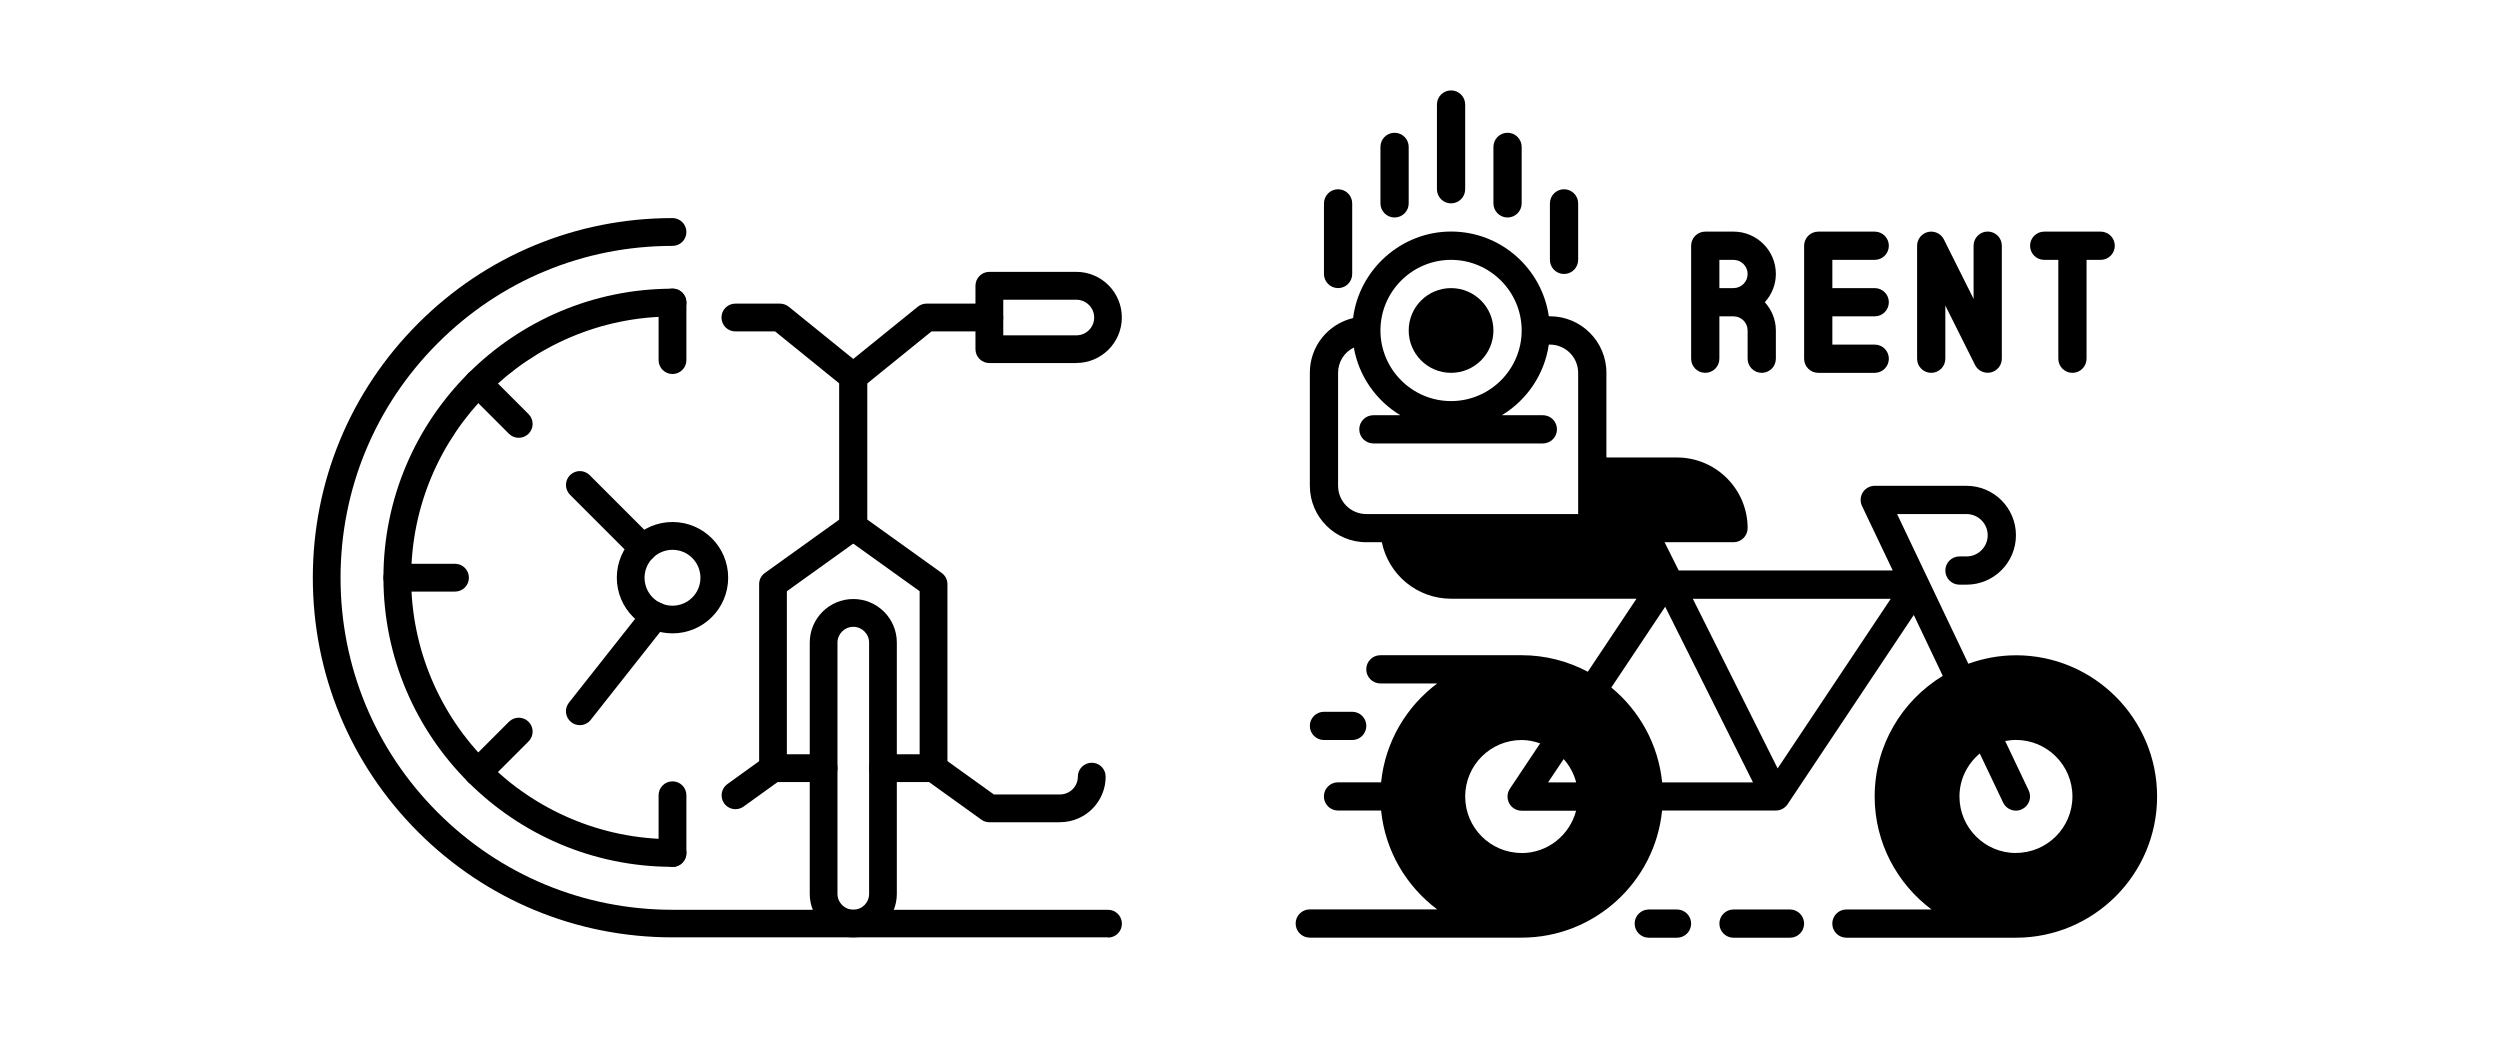 <?xml version="1.0" encoding="UTF-8"?>
<svg id="Solid" xmlns="http://www.w3.org/2000/svg" viewBox="0 0 339.89 142.89">
  <g>
    <path d="M274.08,89.09c-2.27,0-4.44.42-6.47,1.15l-9.69-20.35h9.44c1.59,0,2.88,1.29,2.88,2.88s-1.29,2.88-2.88,2.88h-.96c-1.06,0-1.92.86-1.92,1.92s.86,1.92,1.92,1.92h.96c3.71,0,6.72-3.01,6.72-6.72s-3.01-6.72-6.72-6.72h-12.48c-.66,0-1.27.34-1.62.89-.35.56-.39,1.26-.11,1.85l4.18,8.77h-29.1l-1.92-3.84h9.37c1.06,0,1.92-.86,1.92-1.92,0-5.29-4.31-9.6-9.6-9.6h-9.6v-11.52c0-4.24-3.44-7.68-7.68-7.68h-.15c-.94-6.5-6.53-11.52-13.29-11.52s-12.49,5.14-13.32,11.76c-3.41.82-5.88,3.83-5.88,7.44v15.36c0,4.24,3.44,7.68,7.68,7.68h2.11c.89,4.38,4.77,7.68,9.41,7.68h25.21l-6.62,9.93c-2.69-1.43-5.75-2.25-9-2.25h-19.2c-1.06,0-1.92.86-1.92,1.92s.86,1.92,1.92,1.92h7.73c-4.2,3.14-7.08,7.95-7.63,13.44h-5.86c-1.06,0-1.92.86-1.92,1.92s.86,1.92,1.92,1.92h5.86c.55,5.49,3.43,10.3,7.63,13.44h-17.33c-1.06,0-1.92.86-1.92,1.92s.86,1.92,1.92,1.92h28.8c9.94,0,18.14-7.59,19.1-17.28h15.46c.64,0,1.24-.32,1.6-.85l17.16-25.74,3.94,8.28c-5.54,3.37-9.26,9.45-9.26,16.4,0,6.28,3.05,11.86,7.73,15.36h-11.57c-1.06,0-1.92.86-1.92,1.92s.86,1.92,1.92,1.92h23.04c10.59,0,19.2-8.61,19.2-19.2s-8.61-19.2-19.2-19.2ZM197.28,35.33c5.29,0,9.6,4.31,9.6,9.6s-4.31,9.6-9.6,9.6-9.6-4.31-9.6-9.6,4.31-9.6,9.6-9.6ZM214.56,69.89h-28.8c-2.12,0-3.84-1.72-3.84-3.84v-15.36c0-1.51.86-2.81,2.14-3.44.68,3.9,3.05,7.23,6.32,9.2h-3.66c-1.06,0-1.92.86-1.92,1.92s.86,1.92,1.92,1.92h23.04c1.06,0,1.92-.86,1.92-1.92s-.86-1.92-1.92-1.92h-5.57c3.38-2.04,5.79-5.53,6.38-9.6h.15c2.12,0,3.84,1.72,3.84,3.84v19.2ZM206.88,115.97c-4.24,0-7.68-3.44-7.68-7.68s3.44-7.68,7.68-7.68c.88,0,1.72.18,2.51.46l-4.11,6.16c-.39.59-.43,1.35-.1,1.97.33.63.98,1.02,1.69,1.02h7.41c-.86,3.3-3.84,5.76-7.41,5.76ZM210.47,106.37l2.12-3.17c.8.9,1.39,1.98,1.7,3.17h-3.82ZM225.98,106.37c-.52-5.18-3.1-9.76-6.91-12.9l7.32-10.98,11.94,23.88h-12.35ZM241.68,104.47l-11.53-23.06h26.91l-15.38,23.06ZM274.08,115.97c-4.24,0-7.68-3.44-7.68-7.68,0-2.36,1.09-4.44,2.76-5.85l3.18,6.68c.33.69,1.02,1.09,1.74,1.09.28,0,.56-.06.82-.19.96-.46,1.37-1.6.91-2.56l-3.19-6.71c.47-.09.96-.15,1.46-.15,4.24,0,7.68,3.44,7.68,7.68s-3.44,7.68-7.68,7.68Z"/>
    <circle cx="197.28" cy="44.93" r="5.76"/>
    <path d="M197.28,27.65c1.06,0,1.92-.86,1.92-1.92v-11.52c0-1.06-.86-1.92-1.92-1.92s-1.92.86-1.92,1.92v11.52c0,1.06.86,1.92,1.92,1.92Z"/>
    <path d="M204.96,29.57c1.06,0,1.92-.86,1.92-1.92v-7.68c0-1.06-.86-1.92-1.92-1.92s-1.92.86-1.92,1.92v7.68c0,1.06.86,1.92,1.92,1.92Z"/>
    <path d="M212.64,37.25c1.06,0,1.92-.86,1.92-1.92v-7.68c0-1.06-.86-1.92-1.92-1.92s-1.92.86-1.92,1.92v7.68c0,1.06.86,1.92,1.92,1.92Z"/>
    <path d="M189.6,29.57c1.06,0,1.92-.86,1.92-1.92v-7.68c0-1.06-.86-1.92-1.92-1.92s-1.92.86-1.92,1.92v7.68c0,1.06.86,1.92,1.92,1.92Z"/>
    <path d="M181.92,39.17c1.06,0,1.92-.86,1.92-1.92v-9.6c0-1.06-.86-1.92-1.92-1.92s-1.92.86-1.92,1.92v9.6c0,1.06.86,1.92,1.92,1.92Z"/>
    <path d="M243.36,123.65h-7.68c-1.06,0-1.92.86-1.92,1.92s.86,1.92,1.92,1.92h7.68c1.06,0,1.92-.86,1.92-1.92s-.86-1.92-1.92-1.92Z"/>
    <path d="M228,123.65h-3.84c-1.06,0-1.92.86-1.92,1.92s.86,1.92,1.92,1.92h3.84c1.06,0,1.92-.86,1.92-1.92s-.86-1.92-1.92-1.92Z"/>
    <path d="M183.84,100.61c1.06,0,1.92-.86,1.92-1.92s-.86-1.92-1.92-1.92h-3.84c-1.06,0-1.92.86-1.92,1.92s.86,1.92,1.92,1.92h3.84Z"/>
    <path d="M231.84,50.69c1.06,0,1.92-.86,1.92-1.92v-5.76h1.92c1.06,0,1.92.86,1.92,1.92v3.84c0,1.06.86,1.92,1.92,1.92s1.92-.86,1.92-1.92v-3.84c0-1.48-.58-2.82-1.5-3.84.92-1.02,1.5-2.36,1.5-3.84,0-3.18-2.58-5.76-5.76-5.76h-3.84c-1.06,0-1.92.86-1.92,1.92v15.36c0,1.06.86,1.92,1.92,1.92ZM233.76,35.33h1.92c1.06,0,1.92.86,1.92,1.92s-.86,1.92-1.92,1.92h-1.92v-3.84Z"/>
    <path d="M247.2,50.69h7.68c1.06,0,1.92-.86,1.92-1.92s-.86-1.92-1.92-1.92h-5.76v-3.84h5.76c1.06,0,1.92-.86,1.92-1.92s-.86-1.92-1.92-1.92h-5.76v-3.84h5.76c1.06,0,1.92-.86,1.92-1.92s-.86-1.92-1.92-1.92h-7.68c-1.06,0-1.92.86-1.92,1.92v15.36c0,1.06.86,1.92,1.92,1.92Z"/>
    <path d="M277.92,35.33h1.92v13.44c0,1.06.86,1.92,1.92,1.92s1.92-.86,1.92-1.92v-13.44h1.92c1.06,0,1.92-.86,1.92-1.92s-.86-1.92-1.92-1.92h-7.68c-1.06,0-1.92.86-1.92,1.92s.86,1.92,1.92,1.92Z"/>
    <path d="M262.56,50.69c1.06,0,1.92-.86,1.92-1.92v-7.23l4.04,8.08c.33.66,1,1.06,1.72,1.06.15,0,.29-.02.44-.05.87-.21,1.48-.98,1.48-1.87v-15.36c0-1.06-.86-1.92-1.92-1.92s-1.92.86-1.92,1.92v7.23l-4.04-8.08c-.4-.8-1.3-1.21-2.16-1.01-.87.21-1.48.98-1.48,1.87v15.36c0,1.06.86,1.92,1.92,1.92Z"/>
  </g>
  <g>
    <path d="M150.64,127.44h-59.21c-13.06,0-25.34-5.09-34.58-14.32-9.24-9.24-14.32-21.51-14.32-34.57s5.09-25.34,14.32-34.58c9.23-9.24,21.51-14.32,34.58-14.32,1.04,0,1.89.84,1.89,1.89s-.84,1.89-1.89,1.89c-12.05,0-23.39,4.69-31.91,13.22-8.52,8.52-13.22,19.86-13.22,31.91s4.69,23.38,13.22,31.91c8.52,8.52,19.86,13.22,31.91,13.22h59.21c1.04,0,1.89.84,1.89,1.89s-.84,1.89-1.89,1.89Z"/>
    <path d="M70.52,59.52c-.48,0-.96-.18-1.33-.55l-5.54-5.54c-.74-.74-.74-1.93,0-2.67.74-.74,1.93-.74,2.67,0l5.54,5.54c.74.74.74,1.93,0,2.67-.37.37-.85.55-1.33.55Z"/>
    <path d="M91.43,50.85c-1.04,0-1.89-.84-1.89-1.89v-7.84c0-1.04.84-1.89,1.89-1.89s1.89.84,1.89,1.89v7.84c0,1.04-.84,1.89-1.89,1.89Z"/>
    <path d="M91.43,117.85c-1.04,0-1.89-.84-1.89-1.89v-7.84c0-1.04.84-1.89,1.89-1.89s1.89.84,1.89,1.89v7.84c0,1.04-.84,1.89-1.89,1.89Z"/>
    <path d="M64.98,106.89c-.48,0-.96-.18-1.33-.55-.74-.74-.74-1.93,0-2.67l5.54-5.54c.74-.74,1.93-.74,2.67,0,.74.74.74,1.93,0,2.67l-5.54,5.54c-.37.37-.85.55-1.33.55Z"/>
    <path d="M61.86,80.43h-7.84c-1.04,0-1.89-.84-1.89-1.89s.84-1.89,1.89-1.89h7.84c1.04,0,1.89.84,1.89,1.89s-.84,1.89-1.89,1.89Z"/>
    <path d="M91.43,117.85c-21.67,0-39.3-17.63-39.3-39.3s17.63-39.3,39.3-39.3c1.04,0,1.89.84,1.89,1.89s-.84,1.89-1.89,1.89c-19.59,0-35.53,15.94-35.53,35.53s15.94,35.53,35.53,35.53c1.04,0,1.89.84,1.89,1.89s-.84,1.89-1.89,1.89Z"/>
    <path d="M91.43,86.11c-4.17,0-7.57-3.4-7.57-7.57s3.39-7.57,7.57-7.57,7.57,3.39,7.57,7.57-3.39,7.57-7.57,7.57ZM91.43,74.75c-2.09,0-3.8,1.7-3.8,3.8s1.7,3.8,3.8,3.8,3.8-1.7,3.8-3.8-1.7-3.8-3.8-3.8Z"/>
    <path d="M87.42,76.41c-.48,0-.96-.18-1.33-.55l-8.59-8.59c-.74-.74-.74-1.93,0-2.67.74-.74,1.93-.74,2.67,0l8.59,8.59c.74.74.74,1.93,0,2.67-.37.37-.85.55-1.33.55Z"/>
    <path d="M78.83,98.59c-.41,0-.82-.13-1.17-.41-.82-.65-.96-1.83-.31-2.65l10.26-12.99c.65-.81,1.83-.96,2.65-.31.82.65.96,1.83.31,2.65l-10.26,12.99c-.37.47-.92.72-1.48.72Z"/>
    <path d="M116.01,127.44c-3.26,0-5.92-2.65-5.92-5.92v-34.16c0-3.26,2.65-5.92,5.92-5.92s5.92,2.65,5.92,5.92v34.16c0,3.26-2.65,5.92-5.92,5.92ZM116.01,85.22c-1.18,0-2.15.96-2.15,2.15v34.16c0,1.18.96,2.15,2.15,2.15s2.15-.96,2.15-2.15v-34.16c0-1.18-.96-2.15-2.15-2.15Z"/>
    <path d="M111.98,106.33h-6.88c-1.04,0-1.89-.84-1.89-1.89v-25.02c0-.61.29-1.18.79-1.53l10.12-7.26v-18.49l-8.74-7.08h-5.4c-1.04,0-1.89-.84-1.89-1.89s.84-1.89,1.89-1.89h6.06c.43,0,.85.15,1.19.42l9.96,8.06c.44.36.7.9.7,1.47v20.36c0,.61-.29,1.18-.79,1.53l-10.12,7.26v22.17h4.99c1.04,0,1.89.84,1.89,1.89,0,1.04-.84,1.89-1.89,1.89Z"/>
    <path d="M99.99,110.01c-.59,0-1.16-.27-1.53-.78-.61-.85-.41-2.02.43-2.63l5.11-3.68c.85-.61,2.02-.42,2.63.43.61.85.41,2.02-.43,2.63l-5.11,3.68c-.33.24-.72.35-1.1.35Z"/>
    <path d="M126.92,106.33h-6.88c-1.04,0-1.89-.84-1.89-1.89s.84-1.89,1.89-1.89h4.99v-22.17l-10.12-7.26c-.49-.35-.79-.92-.79-1.53v-20.36c0-.57.26-1.11.7-1.47l9.96-8.06c.34-.27.75-.42,1.19-.42h8.54c1.04,0,1.89.84,1.89,1.89s-.84,1.89-1.89,1.89h-7.87l-8.74,7.08v18.49l10.12,7.26c.49.35.79.92.79,1.53v25.02c0,1.04-.84,1.89-1.88,1.89Z"/>
    <path d="M146.33,49.36h-11.82c-1.04,0-1.89-.84-1.89-1.89v-8.62c0-1.04.84-1.89,1.89-1.89h11.82c3.42,0,6.19,2.78,6.19,6.2s-2.78,6.19-6.19,6.19ZM136.4,45.59h9.94c1.34,0,2.42-1.09,2.42-2.42s-1.09-2.42-2.42-2.42h-9.94v4.85Z"/>
    <path d="M144.12,111.79h-9.61c-.39,0-.78-.12-1.1-.36l-7.59-5.46c-.85-.61-1.04-1.79-.43-2.63.61-.85,1.79-1.04,2.63-.43l7.1,5.1h9c1.34,0,2.42-1.09,2.42-2.42,0-1.04.84-1.89,1.89-1.89s1.89.84,1.89,1.89c0,3.42-2.78,6.19-6.19,6.19Z"/>
  </g>
</svg>